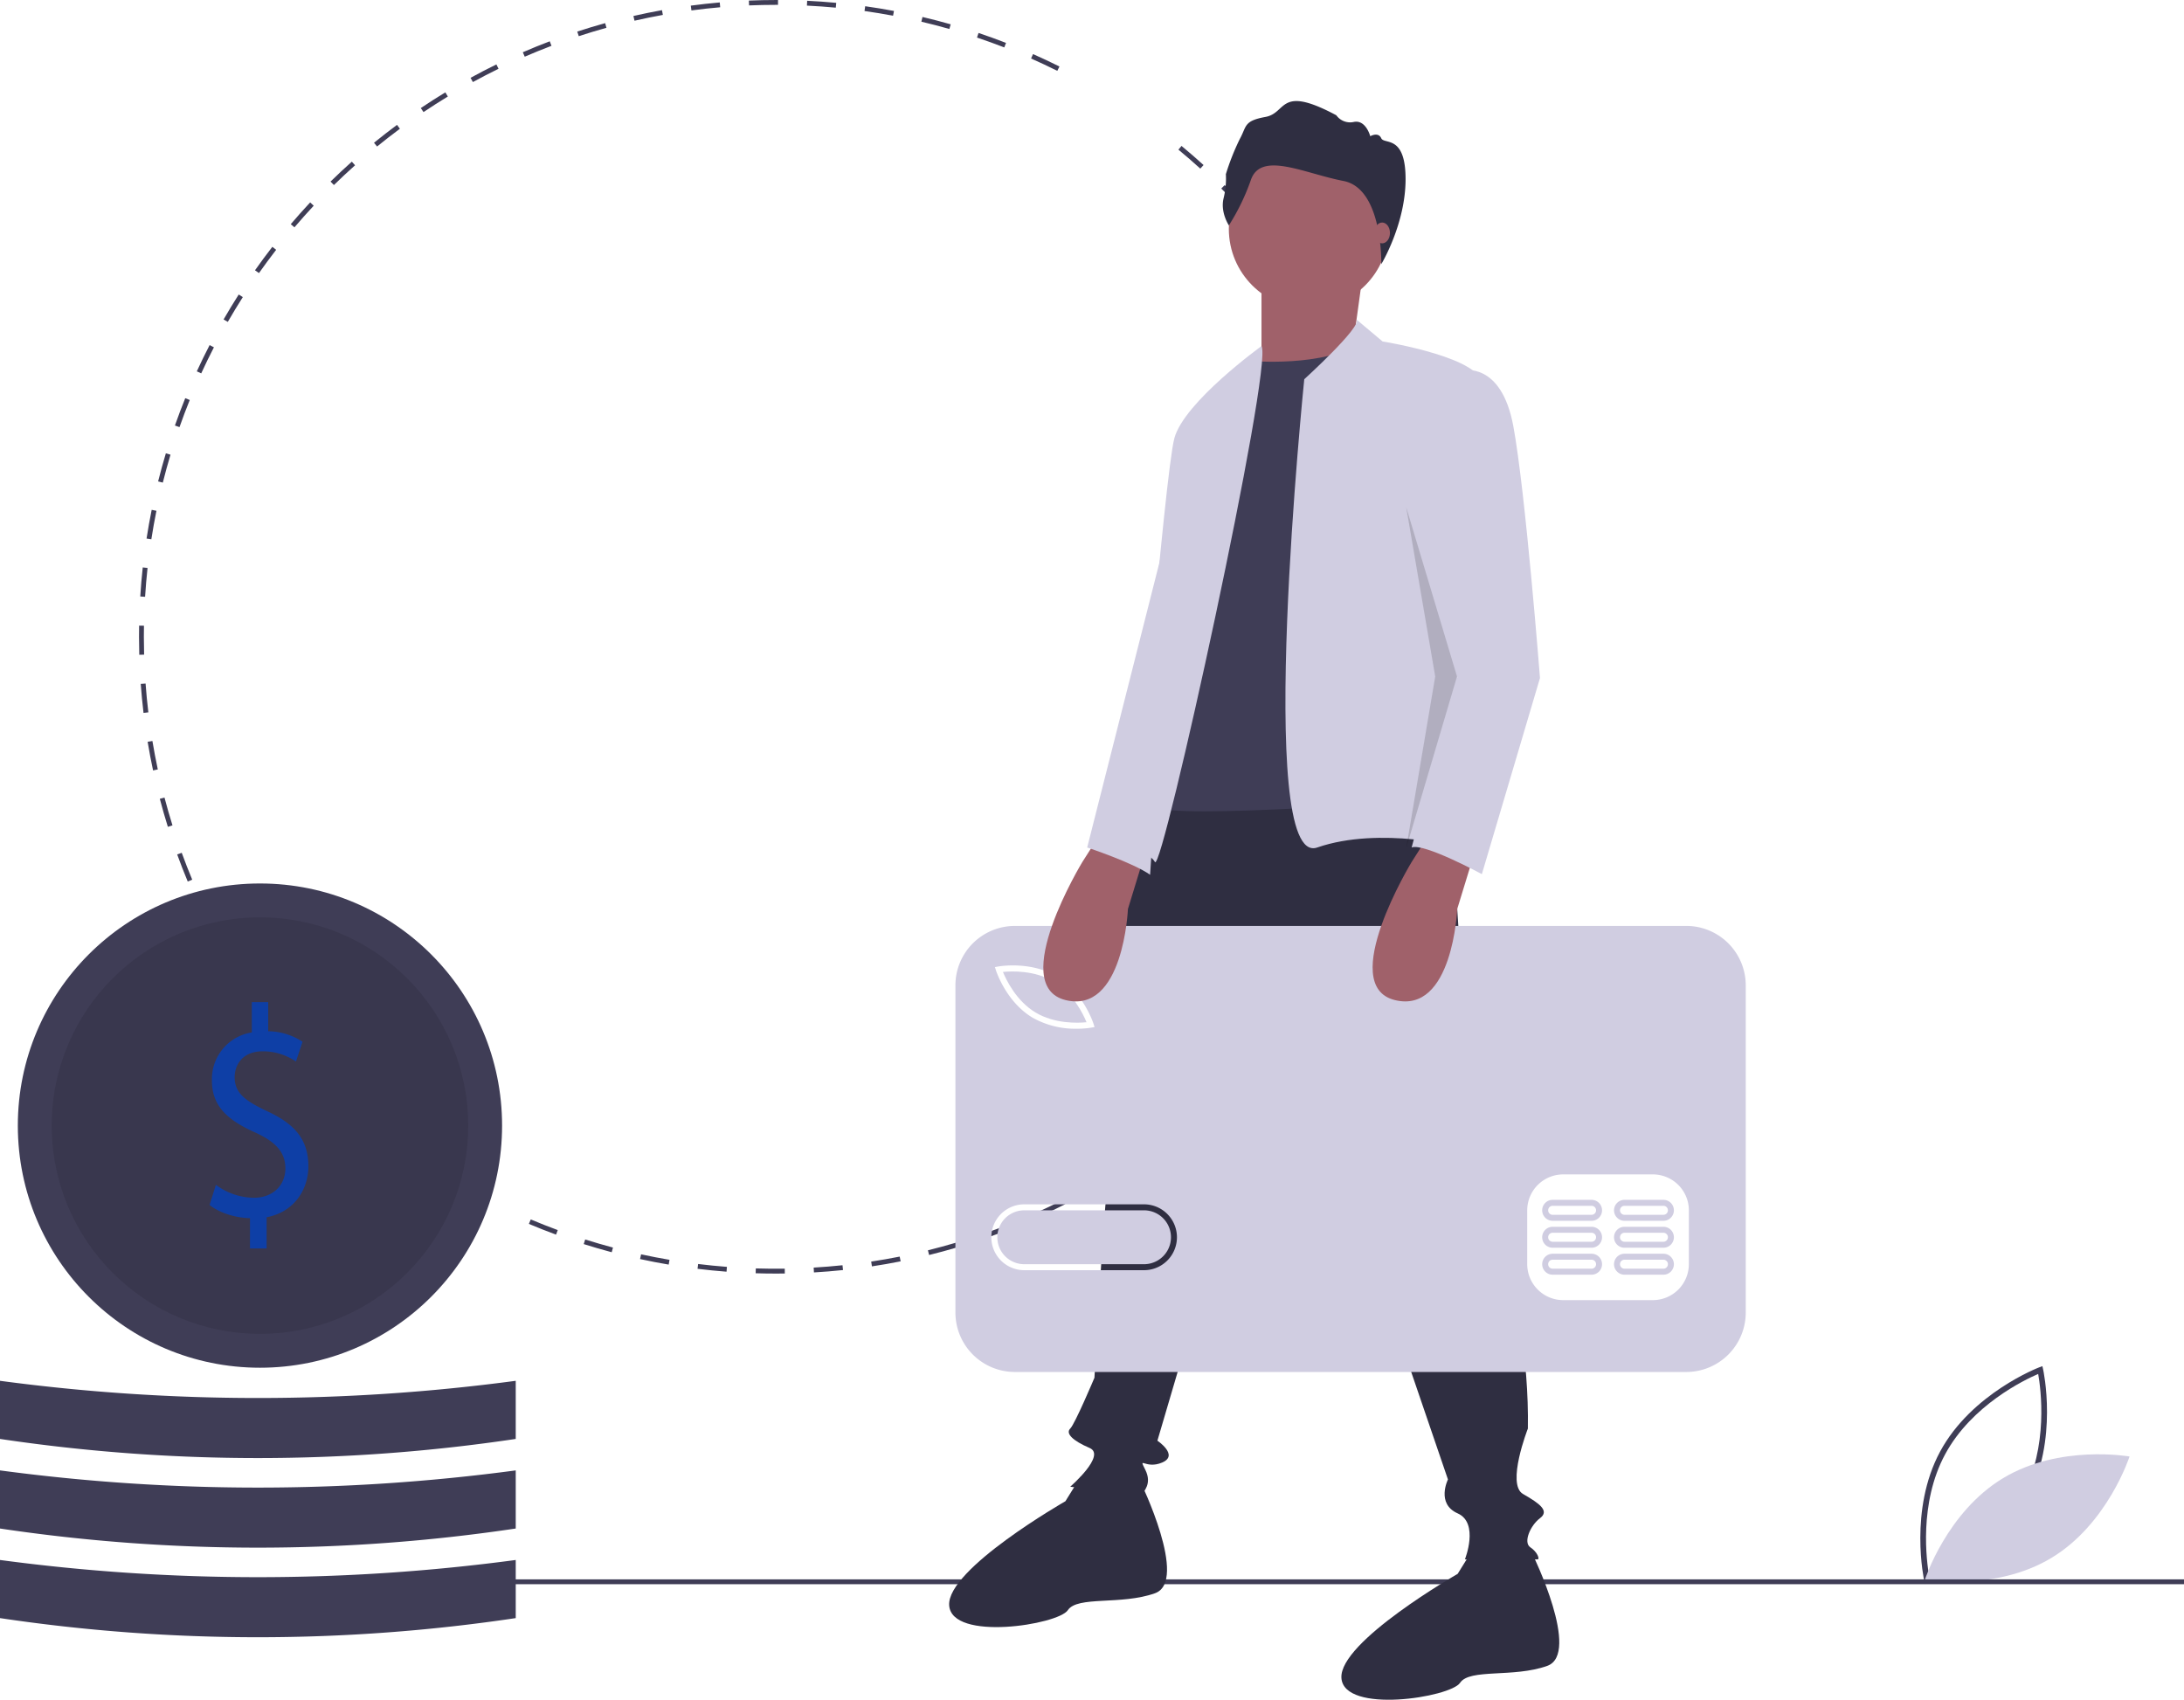 <svg xmlns="http://www.w3.org/2000/svg" width="631.239" height="491.28" viewBox="0 0 631.239 491.28">
  <g id="undraw_pay_online_b1hk_1_"  transform="translate(0 0)">
    <path id="pt"  d="M965.228,715.254c-.046-.2-4.495-20.49,4.591-37.34s28.48-24.28,28.675-24.353l.886-.332.209.924c.046.2,4.495,20.49-4.591,37.34s-28.48,24.28-28.675,24.353l-.887.332Zm32.937-59.771c-3.885,1.671-19.217,8.985-26.891,23.216s-5.359,31.063-4.621,35.225c3.883-1.667,19.21-8.97,26.891-23.216s5.358-31.06,4.623-35.225Z" transform="translate(-409.071 -258.367)" fill="#3f3d56"/>
    <path id="pt"  d="M988.63,696.509c-16.328,9.823-22.616,29.335-22.616,29.335s20.184,3.585,36.512-6.238,22.616-29.335,22.616-29.335S1004.956,686.686,988.63,696.509Z" transform="translate(-409.646 -269.294)" fill="#d0cde1"/>
    <path id="pt" d="M412.472,457.1c-1.942,0-3.9-.031-5.828-.091l.044-1.4c2.764.086,5.586.11,8.363.072l.019,1.4Q413.772,457.1,412.472,457.1Zm11.019-.325-.082-1.4c2.768-.163,5.573-.393,8.334-.682l.146,1.391c-2.783.292-5.608.524-8.4.687Zm-25.261-.218c-2.792-.214-5.613-.494-8.385-.834l.171-1.389c2.751.337,5.551.616,8.321.828Zm42.017-1.539-.21-1.383c2.751-.418,5.523-.9,8.237-1.441l.273,1.372c-2.735.544-5.528,1.032-8.3,1.453Zm-58.74-.512c-2.758-.467-5.542-1-8.274-1.6l.3-1.368c2.711.589,5.474,1.122,8.211,1.586Zm75.264-2.773-.336-1.359c2.7-.668,5.415-1.406,8.07-2.193l.4,1.342c-2.676.794-5.411,1.537-8.132,2.209Zm-91.73-.8c-2.705-.72-5.428-1.511-8.092-2.354l.422-1.334c2.644.836,5.345,1.621,8.029,2.335Zm107.883-3.99-.459-1.322c2.62-.911,5.255-1.9,7.834-2.928l.519,1.3c-2.6,1.039-5.253,2.032-7.894,2.95Zm-123.97-1.1c-2.627-.966-5.271-2.008-7.857-3.1l.543-1.29c2.566,1.081,5.19,2.115,7.8,3.074Zm139.6-5.156-.58-1.274c2.516-1.143,5.046-2.364,7.518-3.628l.637,1.247c-2.492,1.273-5.04,2.5-7.576,3.655Zm14.975-7.655-.693-1.215c2.413-1.377,4.822-2.825,7.159-4.3l.748,1.182c-2.355,1.49-4.782,2.949-7.214,4.336Zm14.223-9-.8-1.147c2.272-1.588,4.54-3.25,6.74-4.941l.853,1.11c-2.217,1.7-4.5,3.379-6.792,4.978Zm-213.324-1.971c-2.259-1.641-4.516-3.36-6.708-5.11l.873-1.093c2.175,1.737,4.415,3.442,6.656,5.07Zm226.674-8.29-.9-1.07c2.118-1.787,4.226-3.649,6.266-5.536l.95,1.028c-2.055,1.9-4.179,3.777-6.313,5.578Zm-239.848-2.229c-2.1-1.842-4.194-3.759-6.212-5.7l.969-1.01c2,1.923,4.077,3.825,6.165,5.654Zm252.216-9.21-1-.983c1.952-1.979,3.884-4.026,5.739-6.085l1.04.936c-1.87,2.076-3.815,4.138-5.783,6.131Zm-264.374-2.458c-1.93-2.03-3.837-4.128-5.666-6.236l1.057-.917c1.815,2.092,3.707,4.174,5.623,6.188Zm275.655-10.063-1.081-.888c1.764-2.147,3.5-4.362,5.163-6.585l1.121.838C558.276,385.422,556.526,387.655,554.748,389.817Zm-286.7-2.657c-1.733-2.19-3.44-4.452-5.073-6.721l1.136-.817c1.621,2.252,3.315,4.5,5.035,6.671Zm296.794-10.845-1.158-.786c1.561-2.3,3.09-4.664,4.543-7.032l1.193.733C567.959,371.616,566.419,374,564.846,376.315ZM258.219,373.5c-1.525-2.338-3.018-4.744-4.437-7.152l1.206-.711c1.409,2.39,2.89,4.778,4.4,7.1Zm315.456-11.555-1.225-.677c1.344-2.432,2.649-4.929,3.881-7.423l1.255.621c-1.241,2.512-2.557,5.028-3.911,7.478Zm7.475-15.131-1.282-.562c1.115-2.547,2.186-5.156,3.183-7.753l1.307.5c-1,2.617-2.085,5.246-3.208,7.813ZM242.5,343.79c-1.073-2.575-2.1-5.21-3.054-7.831l1.316-.478c.946,2.6,1.966,5.216,3.03,7.771Zm344.7-12.748-1.329-.44c.873-2.632,1.7-5.322,2.449-8l1.348.379c-.758,2.694-1.589,5.405-2.469,8.058Zm-350.448-3.067c-.833-2.667-1.615-5.392-2.326-8.1l1.354-.355c.7,2.687,1.482,5.391,2.308,8.038Zm355.01-13.153L590.4,314.5c.627-2.7,1.2-5.452,1.7-8.187l1.376.253C592.972,309.327,592.395,312.1,591.763,314.822Zm-359.284-3.145c-.584-2.734-1.112-5.519-1.57-8.279l1.381-.23c.455,2.74.979,5.5,1.558,8.216Zm362.334-13.425-1.387-.19c.377-2.741.694-5.536.945-8.308l1.394.126C595.512,292.672,595.192,295.489,594.813,298.251Zm-365.093-3.2c-.33-2.771-.6-5.592-.806-8.387l1.4-.1c.2,2.774.472,5.574.8,8.324Zm366.615-13.583-1.4-.063c.124-2.773.188-5.586.188-8.36h1.4C596.525,275.844,596.461,278.679,596.335,281.472Zm-367.844-3.22c-.048-1.716-.072-3.467-.072-5.2q0-1.616.028-3.225l1.4.025q-.028,1.6-.028,3.2c0,1.723.025,3.461.072,5.165Zm1.687-16.759-1.4-.087c.175-2.8.416-5.621.716-8.4l1.391.151c-.3,2.753-.537,5.557-.711,8.332Zm364.043-8.539c-.28-2.759-.664-4.1-1.07-6.852l1.385-.2c.409,2.768.759,4.881,1.042,7.662ZM231.978,244.87l-1.383-.214c.429-2.769.927-5.56,1.481-8.3l1.372.277c-.549,2.715-1.044,5.484-1.469,8.232Zm359.76-7.009c-.534-2.73-1.136-5.479-1.791-8.169l1.36-.331c.66,2.71,1.266,5.48,1.8,8.231Zm-356.444-9.379-1.358-.34c.68-2.711,1.432-5.444,2.238-8.125l1.34.4C236.715,223.081,235.969,225.792,235.294,228.482Zm352.49-6.868c-.78-2.665-1.633-5.346-2.535-7.969l1.323-.455c.909,2.643,1.769,5.345,2.555,8.03Zm-347.671-9.168-1.32-.464c.93-2.646,1.934-5.3,2.985-7.9l1.3.525c-1.043,2.577-2.04,5.216-2.962,7.841ZM582.348,205.8c-1.021-2.576-2.115-5.161-3.25-7.684l1.277-.575c1.145,2.542,2.246,5.147,3.275,7.742Zm-335.954-8.89-1.272-.584c1.169-2.546,2.413-5.1,3.7-7.588l1.244.642C248.789,191.853,247.554,194.386,246.394,196.913Zm329.1-6.323c-1.253-2.471-2.58-4.947-3.945-7.358l1.218-.69c1.376,2.43,2.712,4.925,3.975,7.415Zm-321.422-8.558-1.213-.7c1.4-2.424,2.869-4.851,4.377-7.212l1.18.753C256.923,177.217,255.461,179.625,254.076,182.031Zm313.2-5.973c-1.479-2.354-3.028-4.7-4.6-6.972l1.15-.8c1.588,2.289,3.148,4.652,4.638,7.025Zm-304.191-8.134-1.144-.806c1.614-2.288,3.3-4.569,5.015-6.78l1.106.858C266.36,163.389,264.686,165.652,263.085,167.924Zm294.67-5.593c-1.687-2.209-3.443-4.405-5.222-6.527l1.073-.9c1.792,2.138,3.562,4.351,5.262,6.577ZM273.339,154.7l-1.065-.908c1.811-2.127,3.7-4.244,5.609-6.292l1.023.955C277.01,150.492,275.137,152.592,273.339,154.7Zm273.679-5.184c-1.88-2.047-3.831-4.075-5.8-6.028l.987-.993c1.981,1.969,3.945,4.012,5.84,6.074ZM284.75,142.476l-.979-1c2-1.958,4.072-3.894,6.155-5.753l.932,1.044c-2.067,1.845-4.122,3.766-6.109,5.71Zm250.409-4.745c-2.06-1.869-4.188-3.712-6.323-5.478l.893-1.078c2.151,1.78,4.295,3.637,6.371,5.52ZM297.219,131.34l-.884-1.085c2.165-1.763,4.4-3.5,6.65-5.168l.834,1.124c-2.231,1.654-4.451,3.38-6.6,5.129Zm13.424-9.95-.781-1.161c2.317-1.559,4.7-3.085,7.089-4.538l.727,1.2c-2.368,1.441-4.736,2.957-7.035,4.5Zm14.268-8.678-.672-1.228c2.451-1.341,4.964-2.642,7.47-3.868l.615,1.257C329.838,110.089,327.344,111.381,324.911,112.712Zm168.916-3.243c-2.49-1.241-5.042-2.439-7.583-3.563l.566-1.28c2.561,1.132,5.132,2.34,7.641,3.59ZM339.9,105.38l-.556-1.284c2.561-1.11,5.182-2.175,7.788-3.165l.5,1.309C345.045,103.221,342.445,104.278,339.9,105.38ZM478.5,102.7c-2.592-1-5.244-1.964-7.884-2.85l.446-1.327c2.66.893,5.333,1.859,7.944,2.872ZM355.515,99.452l-.436-1.33c2.66-.872,5.374-1.693,8.066-2.44l.374,1.348c-2.672.741-5.365,1.555-8,2.421Zm107.117-2.081c-2.669-.761-5.392-1.47-8.092-2.106l.321-1.362c2.721.641,5.465,1.356,8.155,2.122ZM371.626,94.98l-.312-1.364c2.727-.623,5.5-1.191,8.256-1.687l.249,1.377C377.088,93.8,374.332,94.362,371.626,94.98Zm74.733-1.446c-2.725-.512-5.5-.967-8.252-1.353l.194-1.386c2.771.389,5.569.848,8.316,1.363ZM388.08,92.011l-.185-1.387c2.771-.37,5.588-.681,8.375-.923l.122,1.394C393.626,91.335,390.831,91.644,388.08,92.011Zm41.721-.8c-2.757-.26-5.563-.46-8.341-.594l.068-1.4c2.8.136,5.626.337,8.4.6Zm-25.064-.65-.059-1.4c2.572-.107,5.194-.162,7.793-.163h.634l0,1.4h-.629c-2.579,0-5.182.055-7.734.161Z" transform="translate(-188.236 -88.996)" fill="#3f3d56"/>
    <rect id="pt" width="512.969" height="1.4" transform="translate(118.27 456.488)" fill="#3f3d56"/>
    <path id="pt" d="M722,405.013l7,108.472s16.8,42.689,16.1,83.279c0,0-6.3,16.1-1.4,18.9s7.7,4.9,4.9,7-4.9,7-2.8,8.4,2.8,3.5,2.1,3.5H726.9s4.2-10.5-2.1-13.3-2.8-9.8-2.8-9.8L675.113,474.295,638.022,600.263s6.3,4.2,1.4,6.3-7-2.1-4.9,2.1-.7,6.3-.7,7-20.995-2.1-20.995-2.1,10.5-9.1,5.6-11.2-7-4.2-5.6-5.6,7-14.7,7-14.7,2.8-50.387,3.5-52.487,0-11.9,0-16.8-.7-24.494,1.4-29.392,4.2-65.083,15.4-72.082S722,405.013,722,405.013Z" transform="translate(-303.5 -183.852)" fill="#2f2e41"/>
    <path id="pt" d="M618.292,700.337s14,28.693,4.2,32.192-22.394.7-25.194,4.9-33.591,9.1-34.291-1.4S596.6,705.936,596.6,705.936l4.467-7.193Z" transform="translate(-288.669 -272.029)" fill="#2f2e41"/>
    <path id="pt" d="M780.292,730.337s14,28.693,4.2,32.192-22.394.7-25.194,4.9-33.591,9.1-34.291-1.4S758.6,735.936,758.6,735.936l4.467-7.193Z" transform="translate(-337.298 -281.034)" fill="#2f2e41"/>
    <circle id="pt" data-name="Ellipse 71" cx="23.094" cy="23.094" r="23.094" transform="translate(355.167 43.057)" fill="#a0616a"/>
    <path id="pt" data-name="Path 436" d="M550.4,112.025l-2.8,20.295-20.995,16.1-5.6-7.7V114.124Z" transform="translate(-156.396 -33.627)" fill="#a0616a"/>
    <path id="pt" data-name="Path 437" d="M675.3,235.62s21.694,2.1,32.892-5.6L730.59,362.287s-79.08,6.3-82.579,2.1V323.1l14-67.183Z" transform="translate(-314.189 -131.329)" fill="#3f3d56"/>
    <path id="pt" data-name="Path 438" d="M722.441,220.985l7.526,6.324s30.792,4.9,28.693,13.3l-8.4,99.375,2.8,33.591s-23.794-6.3-41.989,0-3.74-135.348-3.74-135.348S724.013,223.059,722.441,220.985Z" transform="translate(-330.361 -128.616)" fill="#d0cde1"/>
    <path id="pt" data-name="Path 439" d="M676.1,231.931s-22.394,16.159-25.194,26.657-11.9,121.069-11.9,121.069,4.2-2.1,6.3,1.4S679.6,237.466,676.1,231.931Z" transform="translate(-311.487 -131.902)" fill="#d0cde1"/>
    <path id="pt" data-name="Path 440" d="M677.773,166.669s-2.5-3.75-1.539-7.789a23.607,23.607,0,0,0,.673-7.019,69.476,69.476,0,0,1,4.039-10.193c2.019-3.654,1.058-5.192,7.4-6.346s3.75-9.423,20.481-.481a4.907,4.907,0,0,0,5.1,1.923c3.462-.673,4.712,4.135,4.712,4.135s2.308-1.346,3.173.577,7.036-1.154,7.036,11.827-7.022,24.577-7.022,24.577.515-21.836-10.928-24.048-23.751-8.654-26.732-.385a63.039,63.039,0,0,1-6.394,13.222Z" transform="translate(-322.595 -101.525)" fill="#2f2e41"/>
    <ellipse id="pt" cx="2.257" cy="3.009" rx="2.257" ry="3.009" transform="translate(397.226 64.318)" fill="#a0616a"/>
    <path id="pt" d="M599.973,493.178c-5.538-3.33-12.215-3.076-14.753-2.821.967,2.36,3.867,8.38,9.4,11.711s12.219,3.077,14.754,2.824C608.412,502.532,605.511,496.51,599.973,493.178Z" transform="translate(-295.34 -209.435)" fill="#d0cde1"/>
    <path id="pt" d="M625.3,588.87h-34.61a7.787,7.787,0,1,0,0,15.575H625.3a7.787,7.787,0,0,0,0-15.575Z" transform="translate(-294.644 -239.048)" fill="#d0cde1"/>
    <path id="pt" d="M776.83,471.412H582.781a17.189,17.189,0,0,0-17.19,17.189v94.545a17.189,17.189,0,0,0,17.189,17.189H776.83a17.189,17.189,0,0,0,17.189-17.189V488.6a17.189,17.189,0,0,0-17.189-17.189ZM577.979,483.138c.383-.069,9.47-1.616,16.994,2.912s10.414,13.28,10.534,13.65l.3.944-.976.173a25.916,25.916,0,0,1-4.211.309A25.073,25.073,0,0,1,587.84,497.9c-7.524-4.526-10.414-13.279-10.533-13.649l-.3-.944ZM620.1,570.916h-34.61a9.518,9.518,0,0,1,0-19.036H620.1a9.518,9.518,0,1,1,0,19.036Zm157.477-1.731A10.414,10.414,0,0,1,767.2,579.569H741.239a10.414,10.414,0,0,1-10.383-10.383V553.612a10.414,10.414,0,0,1,10.383-10.383H767.2a10.414,10.414,0,0,1,10.383,10.383Z" transform="translate(-289.448 -203.789)" fill="#d0cde1"/>
    <path id="pt" d="M822.2,606.8H810.954a3.028,3.028,0,1,0,0,6.057H822.2a3.028,3.028,0,0,0,0-6.057Zm0,4.326H810.954a1.3,1.3,0,0,1,0-2.6H822.2a1.3,1.3,0,0,1,0,2.6Z" transform="translate(-362.191 -244.429)" fill="#d0cde1"/>
    <path id="pt" d="M851.875,606.8H840.627a3.028,3.028,0,0,0,0,6.057h11.248a3.028,3.028,0,1,0,0-6.057Zm0,4.326H840.627a1.3,1.3,0,1,1,0-2.6h11.248a1.3,1.3,0,1,1,0,2.6Z" transform="translate(-371.099 -244.429)" fill="#d0cde1"/>
    <path id="pt" d="M822.2,595.67H810.954a3.028,3.028,0,1,0,0,6.057H822.2a3.028,3.028,0,0,0,0-6.057Zm0,4.326H810.954a1.3,1.3,0,0,1,0-2.6H822.2a1.3,1.3,0,0,1,0,2.6Z" transform="translate(-362.191 -241.089)" fill="#d0cde1"/>
    <path id="pt" d="M851.875,595.67H840.627a3.028,3.028,0,0,0,0,6.057h11.248a3.028,3.028,0,1,0,0-6.057Zm0,4.326H840.627a1.3,1.3,0,1,1,0-2.6h11.248a1.3,1.3,0,1,1,0,2.6Z" transform="translate(-371.099 -241.089)" fill="#d0cde1"/>
    <path id="pt" d="M822.2,584.542H810.954a3.028,3.028,0,1,0,0,6.057H822.2a3.028,3.028,0,0,0,0-6.057Zm0,4.326H810.954a1.3,1.3,0,0,1,0-2.6H822.2a1.3,1.3,0,0,1,0,2.6Z" transform="translate(-362.191 -237.748)" fill="#d0cde1"/>
    <path id="pt" d="M851.875,584.542H840.627a3.028,3.028,0,0,0,0,6.057h11.248a3.028,3.028,0,1,0,0-6.057Zm0,4.326H840.627a1.3,1.3,0,1,1,0-2.6h11.248a1.3,1.3,0,1,1,0,2.6Z" transform="translate(-371.099 -237.748)" fill="#d0cde1"/>
    <path id="pt" d="M767.37,438.92l-5.017,16.37s-1.282,30.518-18.078,26.319,4.9-39.89,4.9-39.89l4.9-7.7Z" transform="translate(-341.171 -192.565)" fill="#a0616a"/>
    <path id="pt" d="M631.37,438.92l-5.016,16.37s-1.282,30.518-18.078,26.319,4.9-39.89,4.9-39.89l4.9-7.7Z" transform="translate(-300.347 -192.565)" fill="#a0616a"/>
    <path id="pt" d="M768.707,241.958s11.2-2.8,14.7,16.1,7.7,72.781,7.7,72.781l-16.8,56.686s-16.8-9.1-20.295-7.7l13.217-49.212L756.11,280.448S765.908,241.958,768.707,241.958Z" transform="translate(-346.008 -134.868)" fill="#d0cde1"/>
    <path id="pt" d="M580.747,209.393l14.7,48.988-14.7,49.687,8.4-49.687Z" transform="translate(-174.328 -62.855)" opacity="0.15"/>
    <path id="pt" d="M645.2,297.021,620.011,396.4s13.289,4.386,18.188,7.885Z" transform="translate(-305.784 -151.441)" fill="#d0cde1"/>
    <circle id="pt" cx="69.982" cy="69.982" r="69.982" transform="translate(5.152 255.354)" fill="#3f3d56"/>
    <circle id="pt" cx="60.185" cy="60.185" r="60.185" transform="translate(14.95 265.151)" opacity="0.1"/>
    <path id="pt" d="M269.232,574.086v-8.76c-4.428-.086-9.009-1.648-11.681-3.816l1.832-5.811a18.672,18.672,0,0,0,10.994,3.729c5.421,0,9.085-3.556,9.085-8.5,0-4.77-2.978-7.719-8.627-10.321-7.787-3.469-12.6-7.459-12.6-15a13.636,13.636,0,0,1,11.528-13.964v-8.76H274.5v8.412a18.575,18.575,0,0,1,9.925,3.035l-1.909,5.724A16.871,16.871,0,0,0,272.9,517.1c-5.878,0-8.093,3.989-8.093,7.459,0,4.51,2.825,6.765,9.467,9.887,7.863,3.643,11.834,8.152,11.834,15.871,0,6.852-4.2,13.27-12.063,14.744v9.021Z" transform="translate(-196.981 -213.236)" fill="#0e3fa6"/>
    <path id="pt" d="M320.062,750.085a505.289,505.289,0,0,1-149.062,0v-16.8a561.481,561.481,0,0,0,149.062,0Z" transform="translate(-171 -282.399)" fill="#3f3d56"/>
    <path id="pt" d="M320.062,713.085a505.289,505.289,0,0,1-149.062,0v-16.8a561.488,561.488,0,0,0,149.062,0Z" transform="translate(-171 -271.292)" fill="#3f3d56"/>
    <path id="pt" d="M320.062,676.085a505.289,505.289,0,0,1-149.062,0v-16.8a561.486,561.486,0,0,0,149.062,0Z" transform="translate(-171 -260.186)" fill="#3f3d56"/>
  </g>
</svg>
